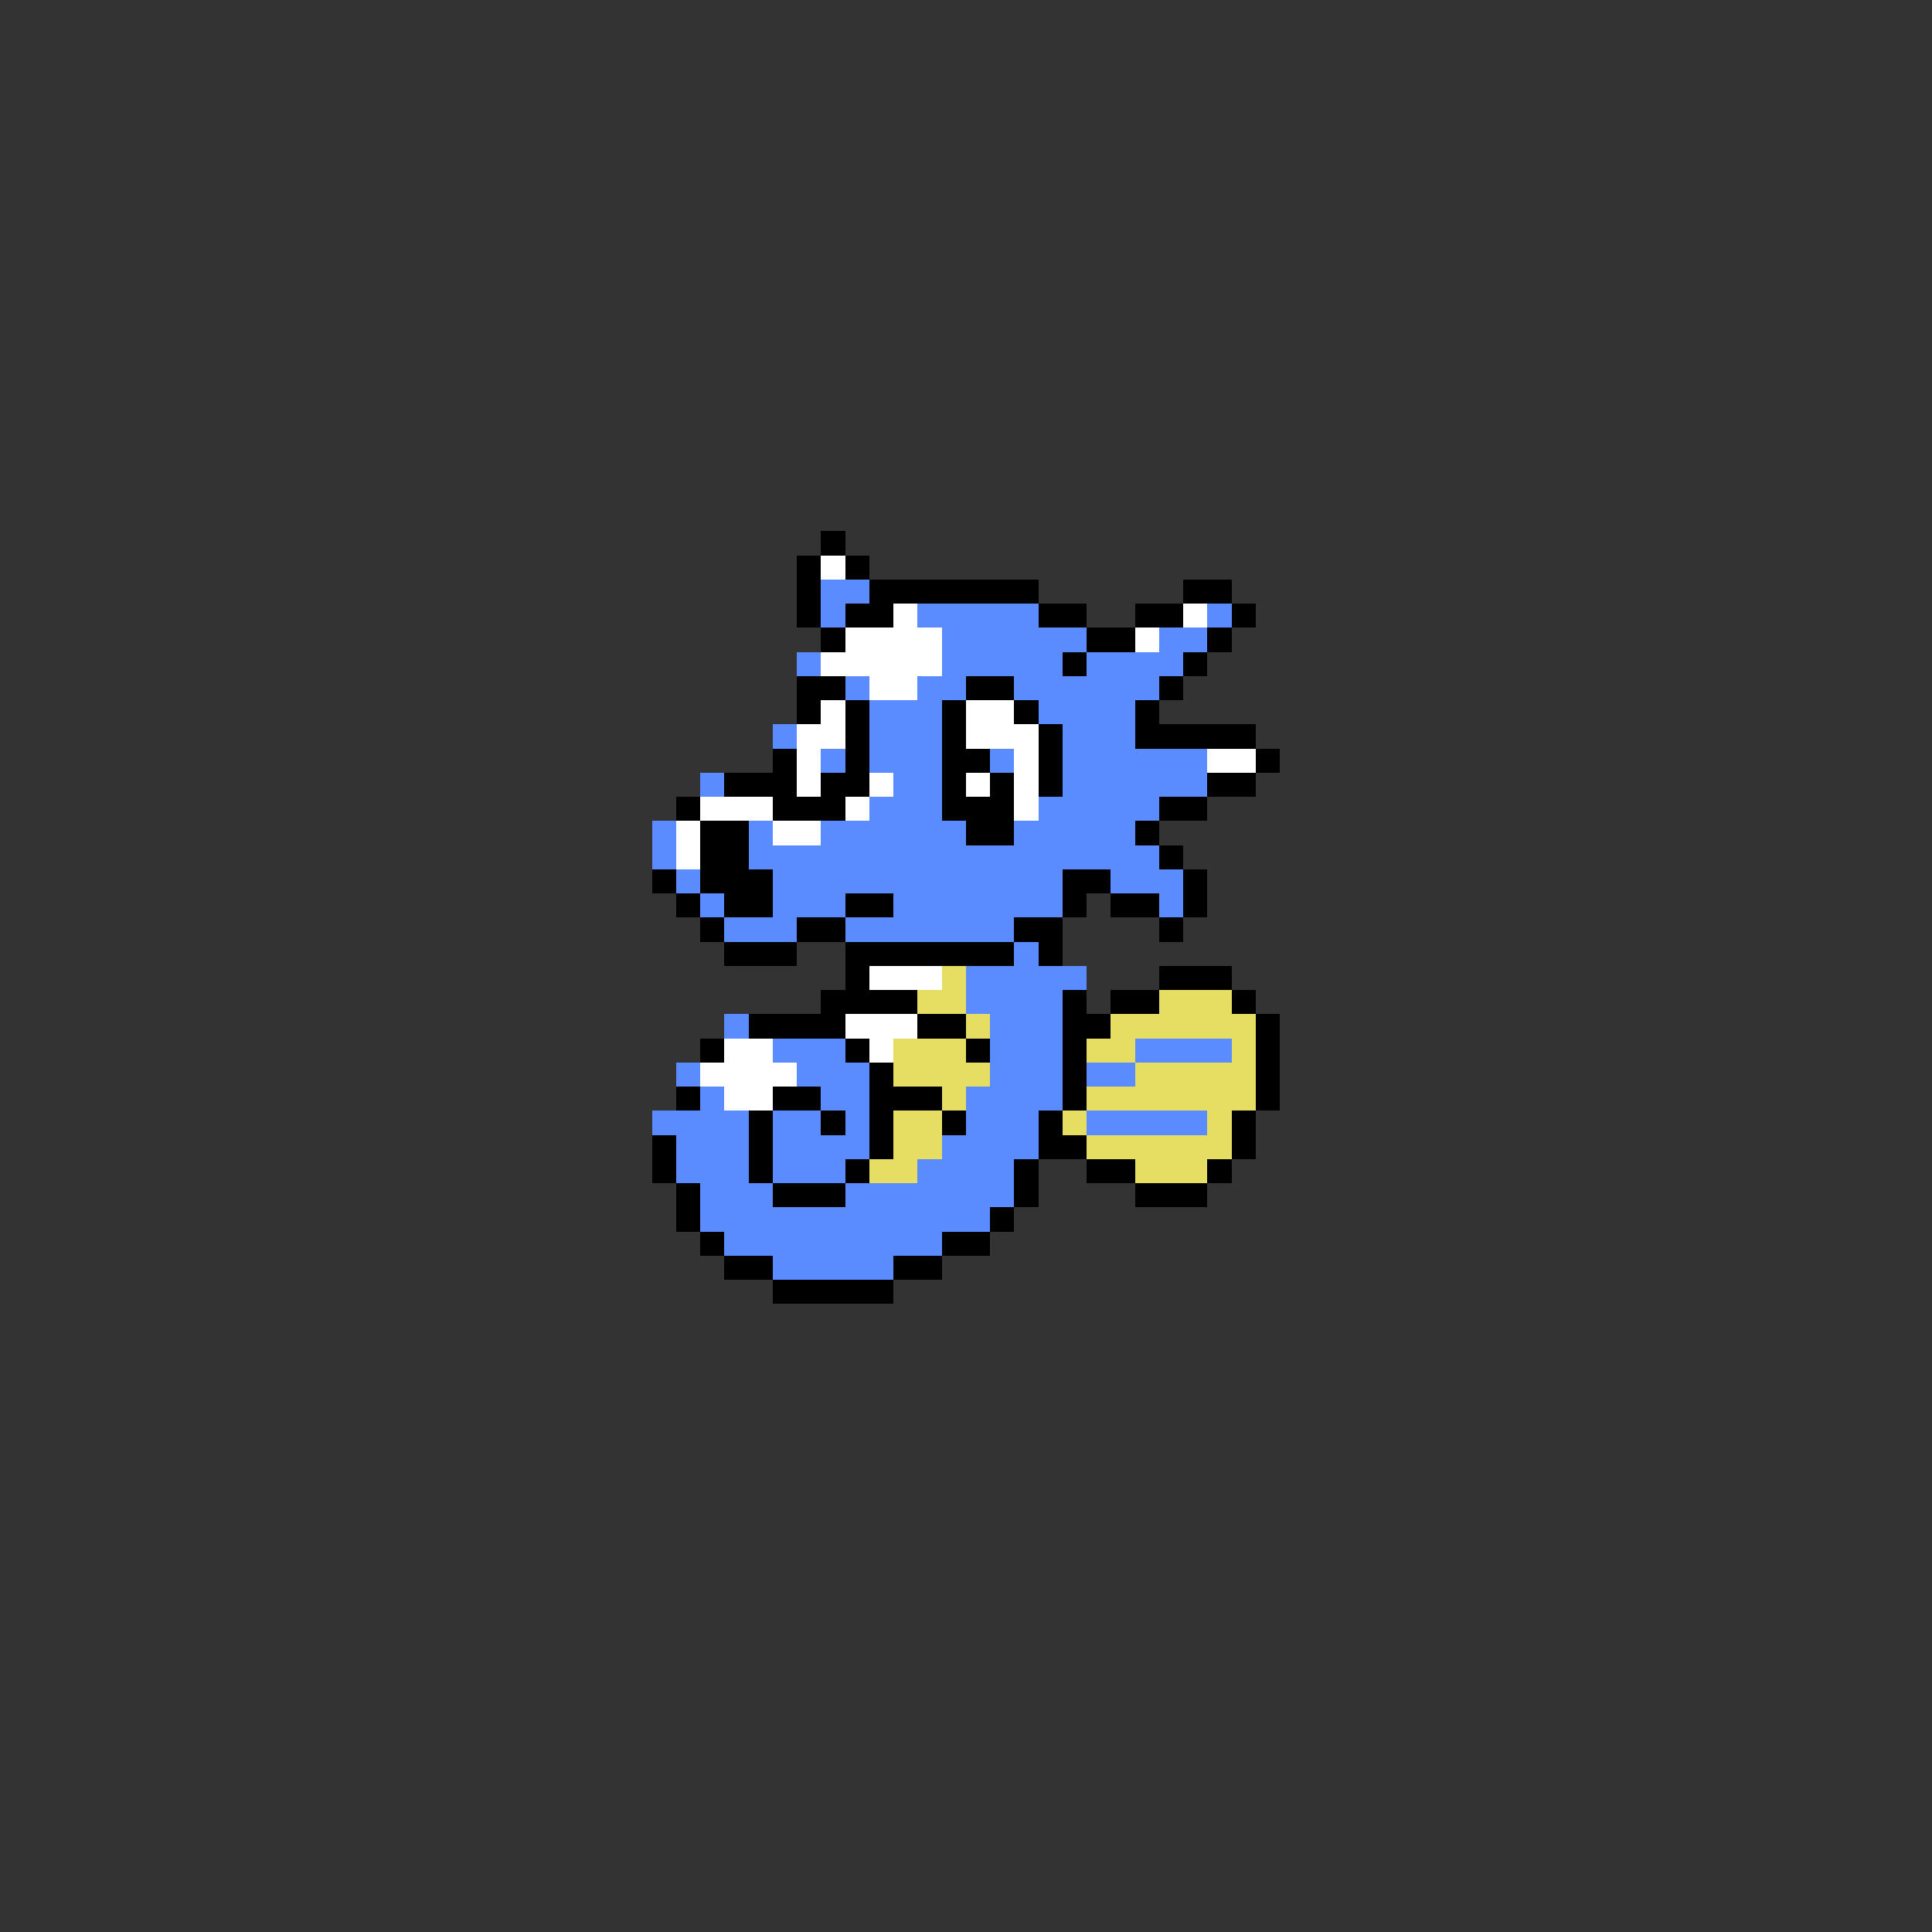 <svg xmlns="http://www.w3.org/2000/svg" viewBox="0 -0.5 80 80" shape-rendering="crispEdges">
<rect x="0" y="-0.5" width="80" height="80" fill="#333333" stroke="none"/>
<path stroke="#000000" d="M34 22h1M33 23h1M35 23h1M33 24h1M36 24h7M49 24h2M33 25h1M35 25h2M43 25h2M47 25h2M51 25h1M34 26h1M45 26h2M50 26h1M44 27h1M49 27h1M33 28h2M40 28h2M48 28h1M33 29h1M35 29h1M39 29h1M42 29h1M47 29h1M35 30h1M39 30h1M43 30h1M47 30h5M32 31h1M35 31h1M39 31h2M43 31h1M52 31h1M30 32h3M34 32h2M39 32h1M41 32h1M43 32h1M50 32h2M28 33h1M32 33h3M39 33h3M48 33h2M29 34h2M40 34h2M47 34h1M29 35h2M48 35h1M27 36h1M29 36h3M44 36h2M49 36h1M28 37h1M30 37h2M35 37h2M44 37h1M46 37h2M49 37h1M29 38h1M33 38h2M42 38h2M48 38h1M30 39h3M35 39h7M43 39h1M35 40h1M48 40h3M34 41h4M44 41h1M46 41h2M51 41h1M31 42h4M38 42h2M44 42h2M52 42h1M29 43h1M35 43h1M40 43h1M44 43h1M52 43h1M36 44h1M44 44h1M52 44h1M28 45h1M32 45h2M36 45h3M44 45h1M52 45h1M31 46h1M34 46h1M36 46h1M39 46h1M43 46h1M51 46h1M27 47h1M31 47h1M36 47h1M43 47h2M51 47h1M27 48h1M31 48h1M35 48h1M42 48h1M45 48h2M50 48h1M28 49h1M32 49h3M42 49h1M47 49h3M28 50h1M41 50h1M29 51h1M39 51h2M30 52h2M37 52h2M32 53h5" />
<path stroke="#ffffff" d="M34 23h1M37 25h1M49 25h1M35 26h4M47 26h1M34 27h5M36 28h2M34 29h1M40 29h2M33 30h2M40 30h3M33 31h1M42 31h1M50 31h2M33 32h1M36 32h1M40 32h1M42 32h1M29 33h3M35 33h1M42 33h1M28 34h1M32 34h2M28 35h1M36 40h3M35 42h3M30 43h2M36 43h1M29 44h4M30 45h2" />
<path stroke="#5a8cff" d="M34 24h2M34 25h1M38 25h5M50 25h1M39 26h6M48 26h2M33 27h1M39 27h5M45 27h4M35 28h1M38 28h2M42 28h6M36 29h3M43 29h4M32 30h1M36 30h3M44 30h3M34 31h1M36 31h3M41 31h1M44 31h6M29 32h1M37 32h2M44 32h6M36 33h3M43 33h5M27 34h1M31 34h1M34 34h6M42 34h5M27 35h1M31 35h17M28 36h1M32 36h12M46 36h3M29 37h1M32 37h3M37 37h7M48 37h1M30 38h3M35 38h7M42 39h1M40 40h5M40 41h4M30 42h1M41 42h3M32 43h3M41 43h3M47 43h4M28 44h1M33 44h3M41 44h3M45 44h2M29 45h1M34 45h2M40 45h4M27 46h4M32 46h2M35 46h1M40 46h3M45 46h5M28 47h3M32 47h4M39 47h4M28 48h3M32 48h3M38 48h4M29 49h3M35 49h7M29 50h12M30 51h9M32 52h5" />
<path stroke="#e6de63" d="M39 40h1M38 41h2M48 41h3M40 42h1M46 42h6M37 43h3M45 43h2M51 43h1M37 44h4M47 44h5M39 45h1M45 45h7M37 46h2M44 46h1M50 46h1M37 47h2M45 47h6M36 48h2M47 48h3" />
</svg>